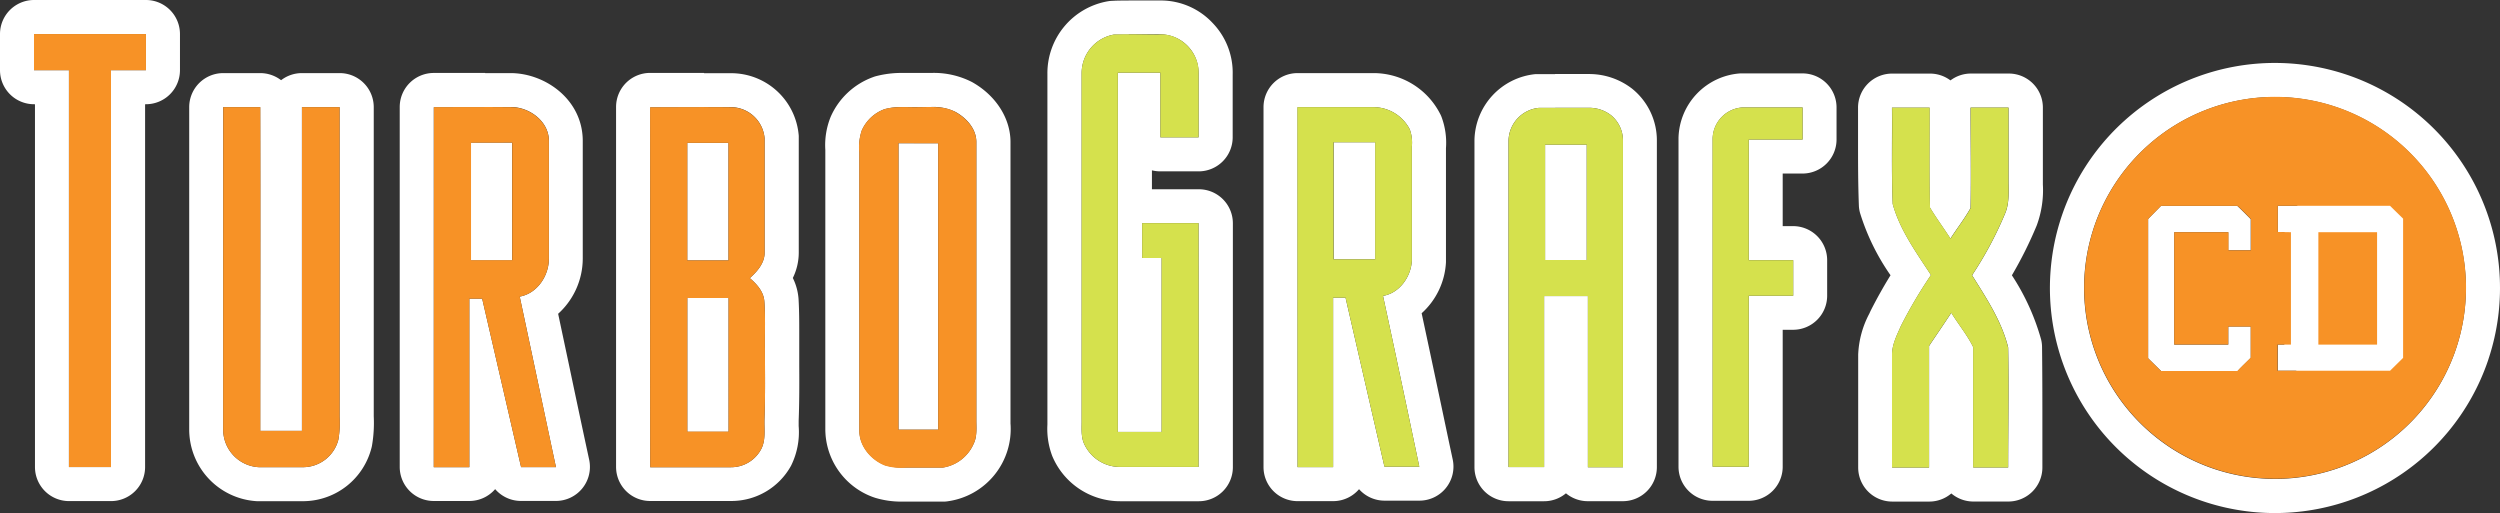 <?xml version="1.0" encoding="UTF-8" standalone="no"?>
<svg
   id="Layer_1"
   data-name="Layer 1"
   viewBox="0 0 513.982 105.48"
   version="1.1"
   sodipodi:docname="pcenginecd.svg"
   width="513.982"
   height="105.48"
   inkscape:version="1.1 (c68e22c387, 2021-05-23)"
   xmlns:inkscape="http://www.inkscape.org/namespaces/inkscape"
   xmlns:sodipodi="http://sodipodi.sourceforge.net/DTD/sodipodi-0.dtd"
   xmlns="http://www.w3.org/2000/svg"
   xmlns:svg="http://www.w3.org/2000/svg"
   xmlns:rdf="http://www.w3.org/1999/02/22-rdf-syntax-ns#"
   xmlns:cc="http://creativecommons.org/ns#"
   xmlns:dc="http://purl.org/dc/elements/1.1/">
  <rect x="0" y="0" width="513.982" height="105.48" fill="#333333" stroke="none"/>
  <defs
     id="defs55" />
  <sodipodi:namedview
     id="namedview53"
     pagecolor="#ffffff"
     bordercolor="#666666"
     borderopacity="1.0"
     inkscape:pageshadow="2"
     inkscape:pageopacity="0.0"
     inkscape:pagecheckerboard="0"
     showgrid="false"
     fit-margin-top="0"
     fit-margin-left="0"
     fit-margin-right="0"
     fit-margin-bottom="0"
     inkscape:zoom="0.5565"
     inkscape:cx="257.86164"
     inkscape:cy="125.78616"
     inkscape:window-width="1920"
     inkscape:window-height="1138"
     inkscape:window-x="-8"
     inkscape:window-y="-8"
     inkscape:window-maximized="1"
     inkscape:current-layer="Layer_1" />
  <title
     id="title2">logo</title>
  <g
     id="g898"
     transform="translate(-243,-4.26)">
    <path
       d="m 475.06,11.32 c 2,0 4.06,0 6.09,0 0.23,0 0.45,0 0.68,0 a 7.93,7.93 0 0 1 7.59,8.07 v 13.1 h -7.85 V 19.2 h -8.75 v 73.86 h 9 c 0,-11.88 0,-23.84 0,-35.76 h -4 v -7.16 h 11.59 c 0,16.7 0.05,33.42 0,50.12 h -16.14 a 8.11,8.11 0 0 1 -7.45,-4.91 c -0.62,-1.53 -0.41,-3.21 -0.44,-4.82 q 0,-35.6 0,-71.16 a 8.06,8.06 0 0 1 6.64,-8 c 1,0 2,0 3.05,0 m 0,-7 c -1.23,0 -2.32,0 -3.33,0.06 a 6.25,6.25 0 0 0 -1,0.1 15,15 0 0 0 -12.4,14.91 q 0,35.55 0,71.14 v 0.12 c 0,0.28 0,0.56 0,0.85 a 15.77,15.77 0 0 0 1,6.48 l 0.06,0.14 a 15.11,15.11 0 0 0 13.88,9.14 h 16.19 a 7,7 0 0 0 7,-7 c 0,-11.14 0,-22.48 0,-33.44 q 0,-8.36 0,-16.7 a 7,7 0 0 0 -7,-7 h -9.64 v -3.89 a 7.17,7.17 0 0 0 1.75,0.21 h 7.85 a 7,7 0 0 0 7,-7 V 19.56 A 14.7,14.7 0 0 0 492.32,9 14.59,14.59 0 0 0 481.83,4.36 c -0.33,0 -0.65,0 -1,0 h -2.65 c -1.05,0 -2.09,0 -3.14,0 z"
       fill="#ffffff"
       id="path4" />
    <path
       d="m 525.33,26.29 a 8.43,8.43 0 0 1 7.51,4.57 8,8 0 0 1 0.43,3.55 v 23.42 c -0.17,3.31 -2.52,6.68 -5.93,7.26 2.53,11.69 5,23.4 7.46,35.11 h -7.17 q -4,-17.37 -8,-34.74 h -2.55 v 34.84 h -7.31 q 0,-37 0,-74 h 15.6 m -8.17,31.28 h 8.57 V 33.51 h -8.57 v 24.06 m 8.17,-38.28 h -15.6 a 7,7 0 0 0 -7,7 q 0,37 0,74 a 7,7 0 0 0 7,7 h 7.31 a 7,7 0 0 0 5.33,-2.46 7,7 0 0 0 5.24,2.36 h 7.17 a 7,7 0 0 0 6.85,-8.45 L 540.87,95 c -1.82,-8.64 -3.7,-17.53 -5.59,-26.34 a 15.13,15.13 0 0 0 5,-10.5 c 0,-0.12 0,-0.25 0,-0.37 V 34.72 a 15.12,15.12 0 0 0 -0.84,-6.22 5.33,5.33 0 0 0 -0.37,-0.85 15.38,15.38 0 0 0 -13.73,-8.36 z"
       fill="#ffffff"
       id="path6" />
    <path
       d="m 562.74,26.42 h 6.69 0.38 a 7.35,7.35 0 0 1 4.47,1.58 6.73,6.73 0 0 1 2.39,5.24 v 67.08 h -7.21 V 65.13 h -9 v 35.16 h -7.32 q 0,-33.58 0,-67.09 a 6.91,6.91 0 0 1 6.23,-6.76 h 3.36 m -2.07,31.3 h 8.56 V 34 q -4.28,0 -8.56,0 v 23.8 m 2.07,-38.3 h -3.46 -0.58 a 13.9,13.9 0 0 0 -12.55,13.59 v 0.13 q 0,33.51 0,67.09 a 7,7 0 0 0 7,7 h 7.32 a 7,7 0 0 0 4.49,-1.63 7,7 0 0 0 4.48,1.62 h 7.21 a 7,7 0 0 0 7,-7 v -67 a 13.64,13.64 0 0 0 -4.89,-10.64 l -0.22,-0.18 a 14.42,14.42 0 0 0 -8.75,-3 h -7.07 z"
       fill="#ffffff"
       id="path8" />
    <path
       d="m 613.6,26.35 v 6.59 h -11.07 v 24.81 h 9.14 v 7.31 h -9.14 v 35.16 h -7.42 V 32.75 a 6.56,6.56 0 0 1 6.15,-6.4 h 12.34 m 0,-7 h -12.36 -0.43 A 13.63,13.63 0 0 0 588.09,32.6 v 0.15 67.47 a 7,7 0 0 0 7,7 h 7.42 a 7,7 0 0 0 7,-7 V 72.06 h 2.14 a 7,7 0 0 0 7,-7 v -7.31 a 7,7 0 0 0 -7,-7 h -2.14 V 39.94 h 4.07 a 7,7 0 0 0 7,-7 v -6.59 a 7,7 0 0 0 -7,-7 z"
       fill="#ffffff"
       id="path10" />
    <path
       d="m 655.94,26.38 v 14.75 c 0,2.29 0.22,4.65 -0.62,6.83 a 75.5,75.5 0 0 1 -6.87,12.89 c 2.92,4.68 6.08,9.42 7.42,14.84 0.15,8.23 0,16.46 0,24.68 h -7.19 V 75.62 c -1.22,-2.5 -3.05,-4.68 -4.5,-7.06 -1.5,2.3 -3.07,4.57 -4.57,6.82 v 25 H 632 V 77.16 c 0,-2.11 1,-4 1.83,-5.9 A 94.56,94.56 0 0 1 640,60.81 c -3,-4.63 -6.4,-9.26 -7.87,-14.62 -0.29,-6.59 -0.1,-13.22 -0.16,-19.8 h 7.73 c 0,6.85 -0.09,13.71 0.07,20.53 1.31,2.19 2.85,4.26 4.22,6.4 1.35,-2.11 2.92,-4.1 4.14,-6.29 0.12,-6.88 0,-13.77 0,-20.65 h 7.76 m 0,-7 h -7.76 a 7,7 0 0 0 -4.13,1.41 7,7 0 0 0 -4.21,-1.4 H 632 a 7,7 0 0 0 -7,7.07 c 0,2.22 0,4.52 0,6.74 0,4.33 0,8.82 0.17,13.3 a 6.68,6.68 0 0 0 0.24,1.54 46,46 0 0 0 6.27,12.81 c -1.46,2.36 -2.81,4.78 -4.06,7.24 l -0.12,0.25 -0.19,0.42 a 19.56,19.56 0 0 0 -2.28,8.4 v 23.22 a 7,7 0 0 0 7,7 h 7.61 a 7,7 0 0 0 4.54,-1.67 7,7 0 0 0 4.53,1.66 h 7.19 a 7,7 0 0 0 7,-7 c 0,-2.53 0,-5.07 0,-7.61 0,-5.62 0,-11.43 -0.07,-17.19 a 6.63,6.63 0 0 0 -0.2,-1.54 47.16,47.16 0 0 0 -6,-13.17 83,83 0 0 0 5.09,-10.21 l 0.06,-0.16 A 20.87,20.87 0 0 0 663,42.2 c 0,-0.36 0,-0.71 0,-1.07 V 26.38 a 7,7 0 0 0 -7,-7 z"
       fill="#ffffff"
       id="path12" />
    <path
       d="M 731.71,52 V 75.11 H 719.64 V 52 h 12.07 m 0,-7 h -12.07 a 7,7 0 0 0 -7,7 v 23.11 a 7,7 0 0 0 7,7 h 12.07 a 7,7 0 0 0 7,-7 V 52 a 7,7 0 0 0 -7,-7 z"
       fill="#ffffff"
       id="path14" />
    <path
       d="m 710.72,24.2 a 39.28,39.28 0 0 1 37.19,51.86 v 0 A 39.26,39.26 0 1 1 710.72,24.2 M 711.3,52 h 2.7 v 23.11 h -2.7 c 0,1.84 0,3.54 0,5.37 h 23.13 l 2.68,-2.64 V 49.21 l -2.69,-2.64 H 711.3 V 52 m -24,28.59 H 703 c 0.92,-1 1.78,-1.77 2.74,-2.75 V 71.4 h -4.62 v 3.71 H 690 V 52 h 11.11 v 3.71 h 4.62 v -6.4 c -1,-1 -1.81,-1.83 -2.78,-2.74 H 687.3 l -2.66,2.7 v 28.65 l 2.66,2.62 M 710.72,17.2 a 46.27,46.27 0 1 0 43.82,61.12 l 0.09,-0.29 A 46.26,46.26 0 0 0 725.56,19.65 46.41,46.41 0 0 0 710.72,17.2 Z M 721,53.57 h 9 v 19.91 h -9 z"
       fill="#ffffff"
       id="path16" />
    <path
       d="m 312.82,26.29 v 63.78 a 20,20 0 0 1 -0.25,4.57 7.53,7.53 0 0 1 -7.18,5.67 h -9.2 a 7.76,7.76 0 0 1 -7.31,-7.78 q 0,-33.09 0,-66.24 h 7.62 c 0.05,22.18 0,44.37 0,66.55 h 8.57 V 26.29 h 7.73 m 0,-7 h -7.73 a 7,7 0 0 0 -4.28,1.46 7.05,7.05 0 0 0 -4.29,-1.46 h -7.6 a 7,7 0 0 0 -7,7 q 0,19.35 0,38.69 0,13.78 0,27.55 a 14.77,14.77 0 0 0 13.9,14.77 h 9.72 a 14.55,14.55 0 0 0 13.85,-10.94 5.41,5.41 0 0 0 0.12,-0.55 27.55,27.55 0 0 0 0.35,-5.95 V 26.29 a 7,7 0 0 0 -7,-7 z"
       fill="#ffffff"
       id="path18" />
    <path
       d="m 342.78,26.26 q 2.64,0 5.28,0 c 3.74,0 7.74,2.88 7.79,6.87 v 24.31 c 0,3.5 -2.37,7.15 -6,7.8 2.5,11.69 4.95,23.38 7.45,35.06 h -7.17 q -4,-17.33 -8,-34.63 h -2.64 v 34.64 h -7.31 v -74 h 10.57 m -2.94,31.5 h 8.47 V 33.58 h -8.47 v 24.18 m 2.94,-38.5 h -5.31 -5.26 a 7,7 0 0 0 -7,7 v 74 a 7,7 0 0 0 7,7 h 7.31 a 7,7 0 0 0 5.31,-2.44 7,7 0 0 0 5.31,2.43 h 7.17 a 7,7 0 0 0 6.85,-8.47 Q 362.04,89.08 360,79.37 l -2.25,-10.6 a 15.35,15.35 0 0 0 5.06,-11.38 V 33.08 c -0.1,-8.41 -7.71,-13.71 -14.7,-13.79 h -5.37 z"
       fill="#ffffff"
       id="path20" />
    <path
       d="m 387.72,26.28 c 1.85,0 3.69,0 5.54,0 a 7,7 0 0 1 6.94,6.45 v 23.48 c 0,2.16 -1.54,3.88 -3.05,5.23 1.47,1.24 2.89,2.83 3,4.84 0.23,3.18 0.08,6.4 0.12,9.57 0,4.87 0.09,9.75 -0.1,14.62 -0.07,2.07 0.32,4.29 -0.71,6.19 a 7,7 0 0 1 -6.14,3.66 h -16.64 c -0.05,-24.65 0,-49.33 0,-74 3.7,0 7.38,0 11.07,0 m -3.45,31.47 h 8.47 V 33.63 c -1.41,0 -2.82,0 -4.23,0 h -4.24 v 24.16 m 0,35.24 h 8.49 v -27.5 c -2.83,0 -5.67,0 -8.48,0 v 0 V 93 m 3.42,-73.75 h -5.56 -5.51 a 7,7 0 0 0 -7,7 c 0,12.79 0,25.8 0,38.39 0,11.68 0,23.75 0,35.62 a 7,7 0 0 0 7,7 h 16.67 a 14,14 0 0 0 12.31,-7.26 15.54,15.54 0 0 0 1.56,-8.16 c 0,-0.41 0,-0.81 0,-1.12 0.15,-3.82 0.14,-7.64 0.12,-11.33 0,-1.18 0,-2.35 0,-3.53 v -0.08 q 0,-1.5 0,-3 c 0,-2.25 0,-4.58 -0.14,-7 a 11.61,11.61 0 0 0 -1.18,-4.37 11.87,11.87 0 0 0 1.22,-5.2 V 32.76 c 0,-0.19 0,-0.37 0,-0.56 A 13.94,13.94 0 0 0 393.35,19.31 c -1.84,0 -3.71,0 -5.59,0 z"
       fill="#ffffff"
       id="path22" />
    <path
       d="m 434.34,26.26 a 10.35,10.35 0 0 1 5.09,1 c 2.33,1.28 4.37,3.57 4.3,6.33 v 57 c 0,1.64 0.19,3.4 -0.57,4.93 a 8.3,8.3 0 0 1 -6.33,4.86 h -2.51 -5 c -0.36,0 -0.72,0 -1.07,0 a 11.64,11.64 0 0 1 -3.31,-0.49 C 422,98.73 419.59,95.84 419.68,92.57 V 35.68 a 11,11 0 0 1 0.49,-4.57 8.18,8.18 0 0 1 4.71,-4.41 13.56,13.56 0 0 1 3.81,-0.43 c 0.79,0 1.58,0 2.37,0 h 0.76 c 0.83,0 1.68,0 2.54,0 m -6.64,66.33 h 8.17 V 33.72 h -8.17 V 92.6 m 6.62,-73.34 h -1.43 -1.11 -1.8 -1.3 a 20.59,20.59 0 0 0 -5.75,0.7 c -0.15,0.05 -0.3,0.09 -0.44,0.15 a 15.16,15.16 0 0 0 -8.73,8.17 15.49,15.49 0 0 0 -1.1,6.78 c 0,0.21 0,0.41 0,0.61 V 92.5 a 14.89,14.89 0 0 0 9.71,13.92 l 0.52,0.18 a 18.56,18.56 0 0 0 5.34,0.79 c 0.45,0 0.91,0 1.36,0 h 4.73 q 1.33,0 2.67,0 a 5.47,5.47 0 0 0 0.9,-0.08 15,15 0 0 0 12.84,-16 V 33.66 c 0.08,-5 -3,-9.8 -7.93,-12.54 a 17.17,17.17 0 0 0 -8.46,-1.86 z"
       fill="#ffffff"
       id="path24" />
    <path
       d="m 273,11.26 v 7.43 h -7.19 v 81.59 h -8.64 V 18.69 H 250 v -7.43 h 23 m 0,-7 h -23 a 7,7 0 0 0 -7,7 v 7.43 a 7,7 0 0 0 7,7 h 0.19 v 74.59 a 7,7 0 0 0 7,7 h 8.64 a 7,7 0 0 0 7,-7 V 25.69 H 273 a 7,7 0 0 0 7,-7 v -7.43 a 7,7 0 0 0 -7,-7 z"
       fill="#ffffff"
       id="path26" />
    <path
       d="m 465.37,19.37 a 8.06,8.06 0 0 1 6.64,-8 c 3.05,-0.12 6.1,0 9.14,0 4.39,-0.46 8.51,3.66 8.27,8 v 13.12 h -7.85 V 19.2 h -8.75 v 73.86 h 9 c 0,-11.88 0,-23.84 0,-35.76 h -4 v -7.16 h 11.59 c 0,16.7 0.05,33.42 0,50.12 h -16.13 a 8.11,8.11 0 0 1 -7.46,-4.91 c -0.62,-1.53 -0.41,-3.21 -0.44,-4.82 q 0,-35.6 -0.01,-71.16 z"
       fill="#d5e14d"
       id="path28" />
    <path
       d="m 509.73,26.29 h 15.37 a 8.45,8.45 0 0 1 7.74,4.57 8,8 0 0 1 0.43,3.55 v 23.42 c -0.17,3.31 -2.52,6.68 -5.93,7.26 2.53,11.69 5,23.4 7.46,35.11 h -7.17 q -4,-17.37 -8,-34.74 h -2.55 v 34.84 h -7.31 q -0.02,-36.99 -0.04,-74.01 z m 7.43,7.22 v 24.06 h 8.57 V 33.51 Z"
       fill="#d5e14d"
       id="path30" />
    <path
       d="m 553.15,33.2 a 6.91,6.91 0 0 1 6.23,-6.76 c 3.36,0 6.73,0 10,0 a 7.3,7.3 0 0 1 4.9,1.56 6.73,6.73 0 0 1 2.39,5.24 v 67.08 h -7.21 V 65.13 h -9 v 35.16 h -7.32 q 0.02,-33.58 0.01,-67.09 z m 7.52,0.76 v 23.76 h 8.56 V 34 q -4.28,0 -8.56,0 z"
       fill="#d5e14d"
       id="path32" />
    <path
       d="m 595.09,32.75 a 6.56,6.56 0 0 1 6.15,-6.4 h 12.36 v 6.59 h -11.07 v 24.81 h 9.14 v 7.31 h -9.14 v 35.16 h -7.42 z"
       fill="#d5e14d"
       id="path34" />
    <path
       d="m 632,26.39 h 7.73 c 0,6.85 -0.09,13.71 0.07,20.53 1.31,2.19 2.85,4.26 4.22,6.4 1.35,-2.11 2.92,-4.1 4.14,-6.29 0.12,-6.88 0,-13.77 0,-20.65 h 7.76 v 14.75 c 0,2.29 0.22,4.65 -0.62,6.83 a 75.5,75.5 0 0 1 -6.87,12.89 c 2.92,4.68 6.08,9.42 7.42,14.84 0.15,8.23 0,16.46 0,24.68 h -7.19 V 75.62 c -1.22,-2.5 -3.05,-4.68 -4.5,-7.06 -1.5,2.3 -3.07,4.57 -4.57,6.82 v 25 h -7.61 V 77.16 c 0,-2.11 1,-4 1.83,-5.9 a 94.56,94.56 0 0 1 6.17,-10.45 c -3,-4.63 -6.4,-9.26 -7.87,-14.62 C 631.89,39.6 632.08,33 632,26.39 Z"
       fill="#d5e14d"
       id="path36" />
    <path
       d="m 731.71,52 h -12.07 v 23.11 h 12.07 z"
       fill="#f79226"
       id="path38" />
    <path
       d="m 747.91,76.06 a 39.25,39.25 0 1 0 -15.36,20 39.27,39.27 0 0 0 15.36,-20 z M 687.3,46.58 H 703 c 1,0.91 1.83,1.76 2.78,2.74 v 6.4 h -4.62 V 52 H 690 v 23.1 h 11.11 v -3.7 h 4.62 v 6.39 c -1,1 -1.82,1.76 -2.74,2.75 H 687.3 l -2.66,-2.62 V 49.28 Z m 24,5.37 v -5.38 h 23.07 l 2.69,2.64 v 28.63 l -2.68,2.64 h -23.13 c 0,-1.83 0,-3.53 0,-5.37 H 714 V 52 Z"
       fill="#f79226"
       id="path40" />
    <path
       d="m 288.9,26.29 h 7.62 c 0.05,22.18 0,44.37 0,66.55 h 8.57 V 26.29 h 7.73 v 63.78 a 20,20 0 0 1 -0.25,4.57 7.53,7.53 0 0 1 -7.18,5.67 h -9.2 a 7.76,7.76 0 0 1 -7.31,-7.78 q 0,-33.09 0.02,-66.24 z"
       fill="#f79226"
       id="path42" />
    <path
       d="m 332.21,26.29 c 5.28,0 10.57,-0.06 15.85,0 3.74,0 7.74,2.88 7.79,6.87 v 24.28 c 0,3.5 -2.37,7.15 -6,7.8 2.5,11.69 4.95,23.38 7.45,35.06 h -7.17 q -4,-17.33 -8,-34.63 h -2.64 v 34.64 h -7.31 z m 7.63,7.31 v 24.16 h 8.47 V 33.58 Z"
       fill="#f79226"
       id="path44" />
    <path
       d="m 376.65,26.31 c 5.54,0 11.07,-0.07 16.61,0 a 7,7 0 0 1 6.94,6.45 v 23.45 c 0,2.16 -1.54,3.88 -3.05,5.23 1.47,1.24 2.89,2.83 3,4.84 0.23,3.18 0.08,6.4 0.12,9.57 0,4.87 0.09,9.75 -0.1,14.62 -0.07,2.07 0.32,4.29 -0.71,6.19 a 7,7 0 0 1 -6.19,3.66 H 376.68 C 376.63,75.67 376.71,51 376.65,26.31 Z m 7.65,7.31 v 24.17 h 8.47 V 33.63 c -2.81,0 -5.65,0 -8.47,0 z m 0,31.9 V 93 h 8.49 V 65.53 c -2.83,0 -5.67,0 -8.48,0 z"
       fill="#f79226"
       id="path46" />
    <path
       d="m 424.86,26.7 c 2.25,-0.65 4.62,-0.35 6.94,-0.41 2.54,0 5.3,-0.31 7.63,1 2.33,1.31 4.37,3.57 4.3,6.33 v 57 c 0,1.64 0.19,3.4 -0.57,4.93 a 8.3,8.3 0 0 1 -6.33,4.86 c -2.51,0 -5,0 -7.53,0 a 11.59,11.59 0 0 1 -4.38,-0.44 c -2.94,-1.16 -5.35,-4.05 -5.26,-7.32 V 35.68 a 11,11 0 0 1 0.49,-4.57 8.18,8.18 0 0 1 4.71,-4.41 z m 2.86,7 v 58.9 h 8.17 V 33.72 Z"
       fill="#f79226"
       id="path48" />
    <polygon
       points="273.01,18.69 265.82,18.69 265.82,100.28 257.18,100.28 257.18,18.69 249.99,18.69 249.99,11.26 273.01,11.26 "
       fill="#f79226"
       id="polygon50" />
  </g>
</svg>

